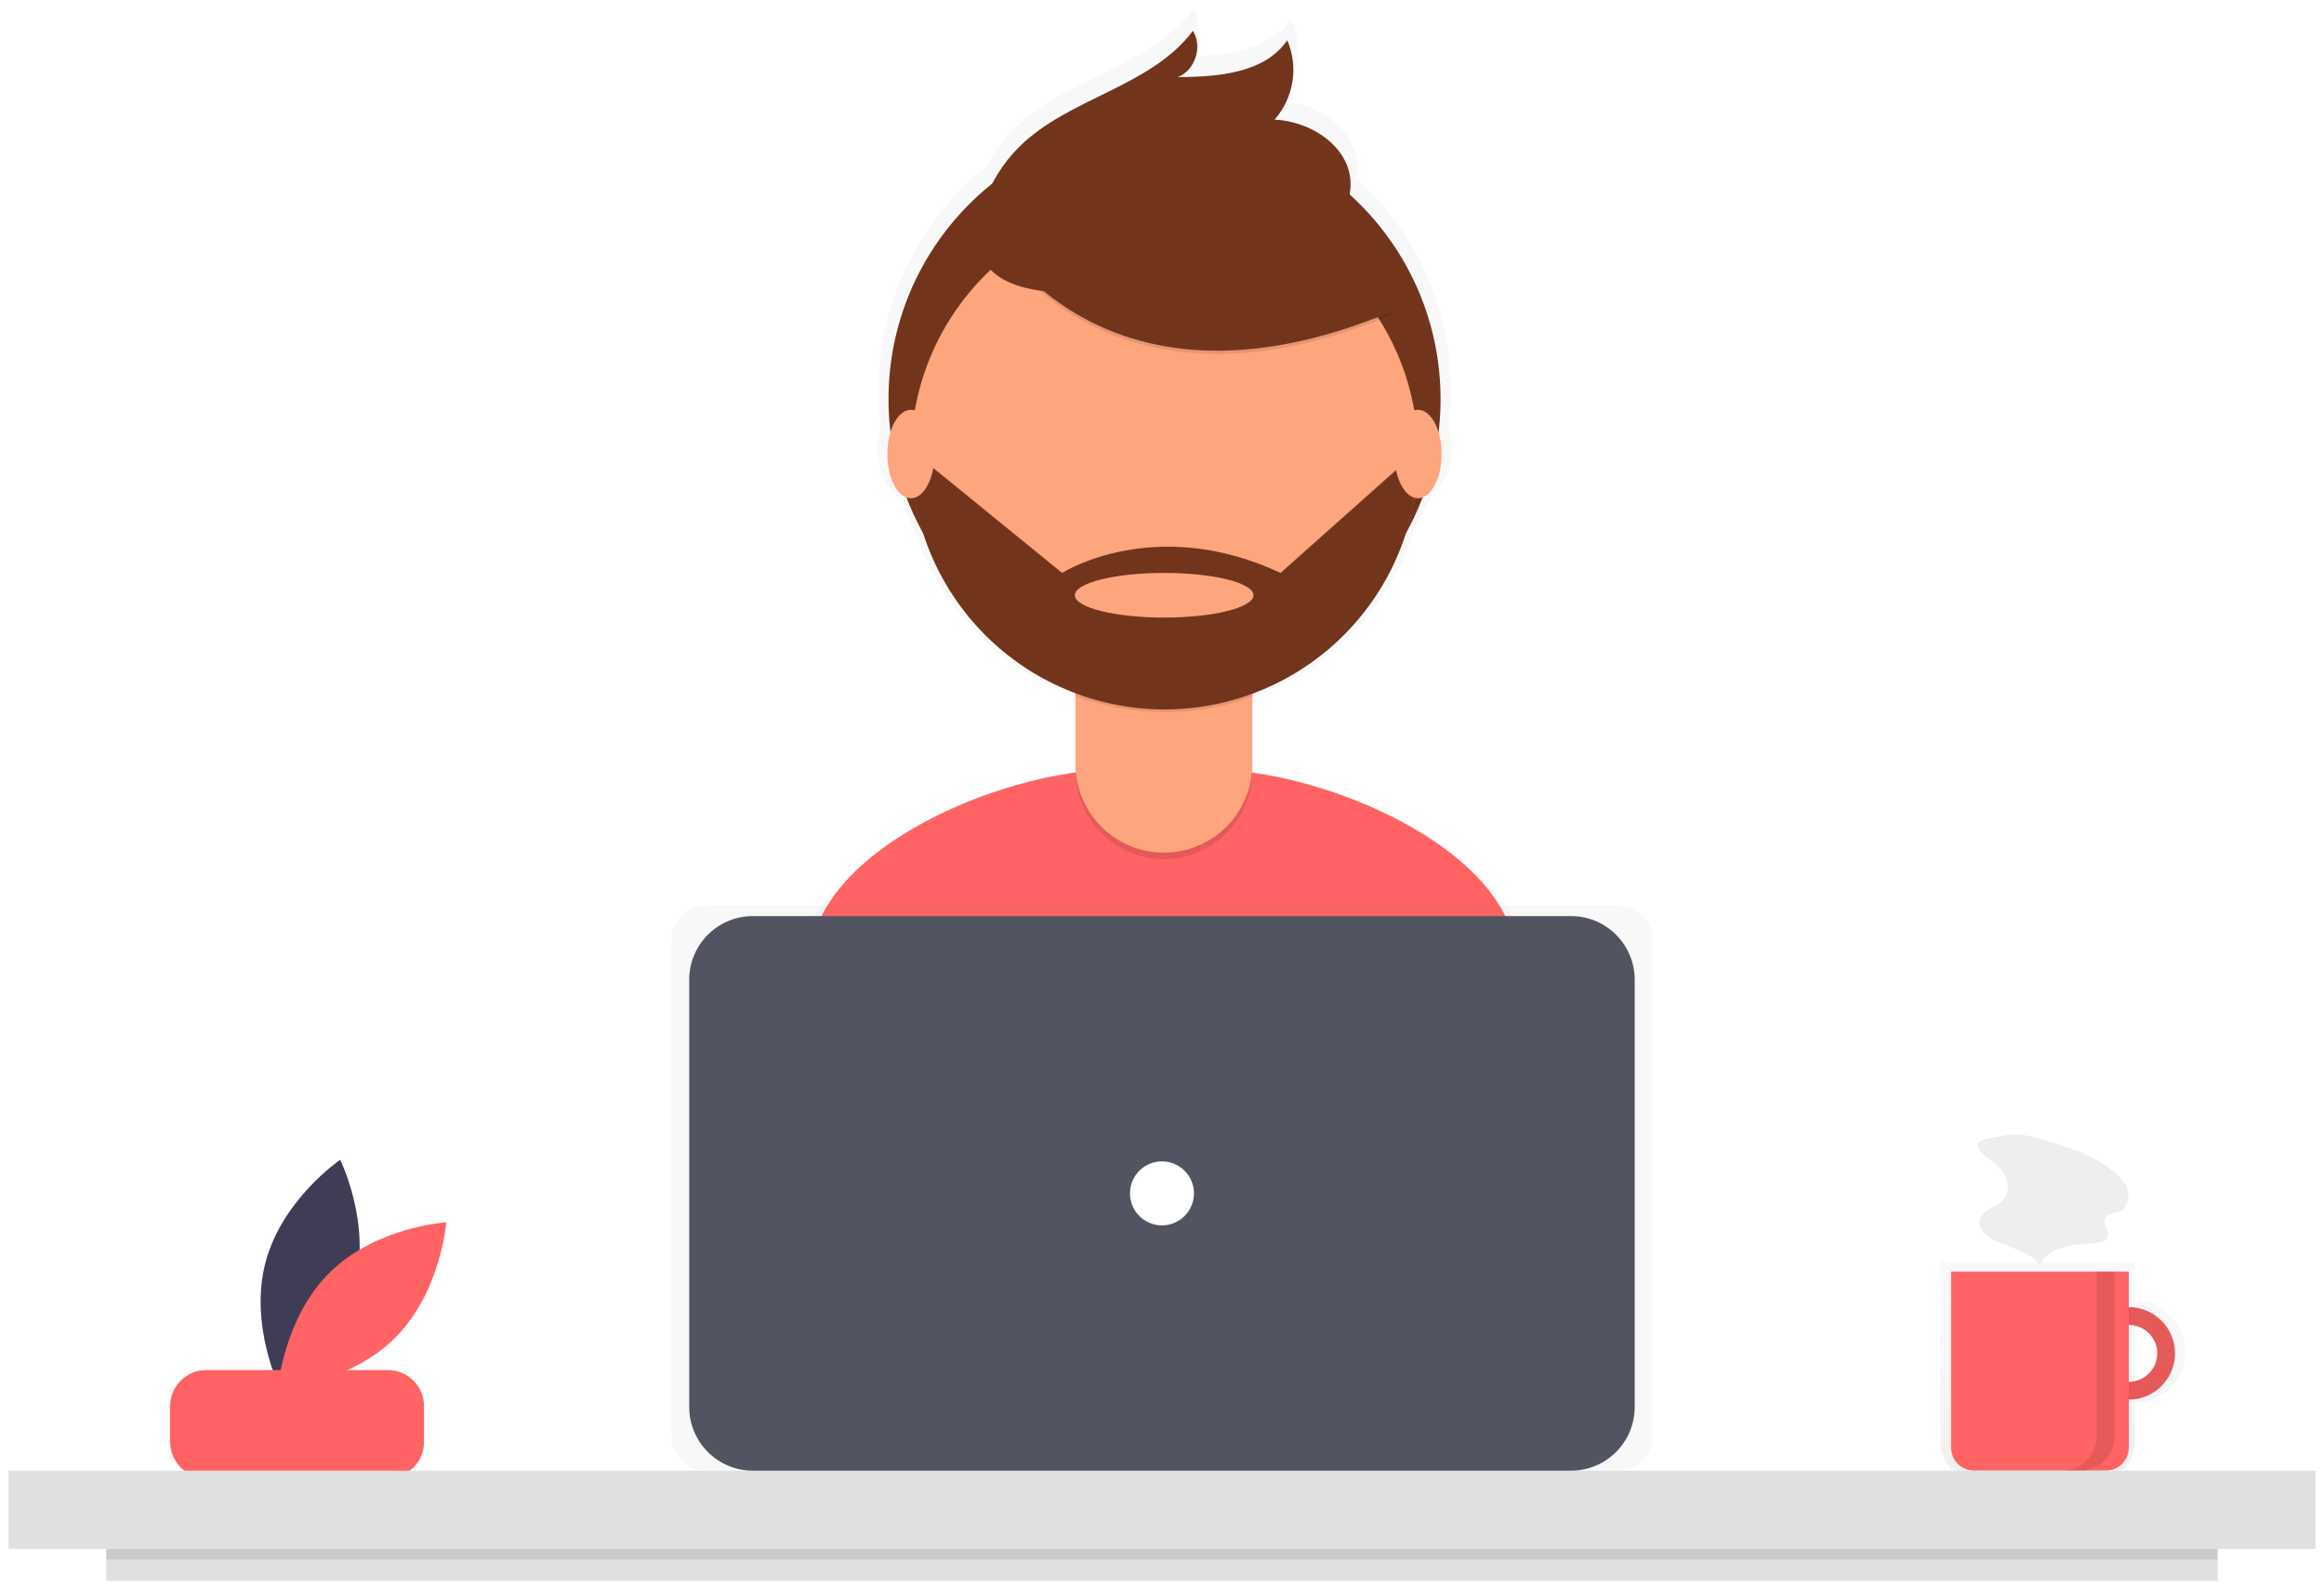 <svg width="1091" height="746" viewBox="0 0 1091 746" fill="none" xmlns="http://www.w3.org/2000/svg">
<g filter="url(#filter0_d)">
<g clip-path="url(#clip0)">
<path d="M166.576 599.552C158.79 629.203 131.506 647.733 131.506 647.733C131.506 647.733 116.846 618.189 124.632 588.537C132.419 558.886 159.703 540.356 159.703 540.356C159.703 540.356 174.363 569.9 166.576 599.552Z" fill="#3F3D56"/>
<path d="M154.766 593.279C132.958 614.825 130.518 647.716 130.518 647.716C130.518 647.716 163.436 645.675 185.245 624.129C207.053 602.583 209.493 569.692 209.493 569.692C209.493 569.692 176.575 571.733 154.766 593.279Z" fill="#FF6363"/>
<path d="M182.114 639.051H96.809C87.452 639.051 79.866 646.637 79.866 655.994V672.828C79.866 682.185 87.452 689.771 96.809 689.771H182.114C191.471 689.771 199.057 682.185 199.057 672.828V655.994C199.057 646.637 191.471 639.051 182.114 639.051Z" fill="#FF6363"/>
<g opacity="0.7">
<path opacity="0.7" d="M1002.3 606.652V588.376H910.921V672.902C910.921 675.242 911.382 677.559 912.277 679.721C913.173 681.883 914.485 683.847 916.14 685.502C917.795 687.157 919.759 688.469 921.921 689.365C924.083 690.26 926.4 690.721 928.74 690.721H984.481C989.207 690.721 993.74 688.844 997.081 685.502C1000.42 682.16 1002.3 677.628 1002.3 672.902V654.169C1008.59 654.157 1014.62 651.649 1019.07 647.194C1023.52 642.74 1026.01 636.704 1026.01 630.411C1026.01 624.117 1023.52 618.081 1019.07 613.627C1014.62 609.173 1008.59 606.664 1002.3 606.652ZM1002.3 645.031V615.79C1006.18 615.79 1009.9 617.33 1012.64 620.072C1015.38 622.814 1016.92 626.533 1016.92 630.411C1016.92 634.288 1015.38 638.007 1012.64 640.749C1009.9 643.491 1006.18 645.031 1002.3 645.031Z" fill="url(#paint0_linear)"/>
</g>
<path d="M999.36 609.513C995.07 609.513 990.876 610.785 987.308 613.168C983.741 615.552 980.961 618.94 979.319 622.904C977.677 626.868 977.247 631.229 978.084 635.437C978.921 639.645 980.987 643.511 984.021 646.544C987.055 649.578 990.92 651.644 995.128 652.481C999.336 653.318 1003.7 652.889 1007.66 651.247C1011.63 649.605 1015.01 646.824 1017.4 643.257C1019.78 639.69 1021.05 635.496 1021.05 631.205C1021.05 625.452 1018.77 619.934 1014.7 615.866C1010.63 611.798 1005.11 609.513 999.36 609.513ZM999.36 644.555C996.72 644.555 994.139 643.772 991.944 642.305C989.748 640.838 988.037 638.753 987.027 636.314C986.017 633.875 985.752 631.19 986.267 628.601C986.782 626.011 988.054 623.633 989.921 621.766C991.788 619.899 994.166 618.627 996.756 618.112C999.345 617.597 1002.03 617.862 1004.47 618.872C1006.91 619.882 1008.99 621.593 1010.46 623.789C1011.93 625.984 1012.71 628.565 1012.71 631.205C1012.71 634.746 1011.3 638.141 1008.8 640.645C1006.3 643.148 1002.9 644.555 999.36 644.555Z" fill="#FF6363"/>
<path opacity="0.1" d="M999.36 609.513C995.07 609.513 990.876 610.785 987.308 613.168C983.741 615.552 980.961 618.94 979.319 622.904C977.677 626.868 977.247 631.229 978.084 635.437C978.921 639.645 980.987 643.511 984.021 646.544C987.055 649.578 990.92 651.644 995.128 652.481C999.336 653.318 1003.7 652.889 1007.66 651.247C1011.63 649.605 1015.01 646.824 1017.4 643.257C1019.78 639.69 1021.05 635.496 1021.05 631.205C1021.05 625.452 1018.77 619.934 1014.7 615.866C1010.63 611.798 1005.11 609.513 999.36 609.513ZM999.36 644.555C996.72 644.555 994.139 643.772 991.944 642.305C989.748 640.838 988.037 638.753 987.027 636.314C986.017 633.875 985.752 631.19 986.267 628.601C986.782 626.011 988.054 623.633 989.921 621.766C991.788 619.899 994.166 618.627 996.756 618.112C999.345 617.597 1002.03 617.862 1004.47 618.872C1006.91 619.882 1008.99 621.593 1010.46 623.789C1011.93 625.984 1012.71 628.565 1012.71 631.205C1012.71 634.746 1011.3 638.141 1008.8 640.645C1006.3 643.148 1002.9 644.555 999.36 644.555Z" fill="black"/>
<path d="M915.927 592.826H999.36V675.402C999.36 678.285 998.215 681.049 996.177 683.088C994.138 685.126 991.374 686.271 988.491 686.271H926.796C923.914 686.271 921.149 685.126 919.111 683.088C917.072 681.049 915.927 678.285 915.927 675.402V592.826Z" fill="#FF6363"/>
<path d="M1086.97 686.271H4V722.982H1086.97V686.271Z" fill="#E0E0E0"/>
<g opacity="0.7">
<path opacity="0.7" d="M716.326 440.642C704.719 398.512 638.916 367.747 589.404 360.925C589.411 360.615 589.428 360.306 589.428 359.994V323.93C589.481 323.91 589.535 323.894 589.587 323.875V322.508C607.159 315.973 623.015 305.529 635.957 291.965C648.899 278.401 658.587 262.072 664.291 244.213C667.351 238.681 670.014 232.938 672.262 227.028C677.547 225.103 681.539 216.388 681.539 205.915C681.559 202.333 681.056 198.767 680.047 195.329C680.696 189.996 681.027 184.628 681.038 179.255C681.059 160.472 677.13 141.894 669.506 124.728C661.882 107.561 650.733 92.19 636.784 79.611C637.198 77.454 637.339 75.252 637.203 73.059C636.082 55.75 617.594 43.99 600.266 43.203C604.843 38.011 607.852 31.626 608.944 24.79C610.036 17.955 609.165 10.95 606.432 4.59C595.383 20.687 572.7 22.398 553.176 22.525C561.601 19.262 565.392 7.59 560.492 3.05176e-05C540.087 27.351 500.309 32.415 476.039 56.402C470.752 61.649 466.321 67.693 462.907 74.313C447.134 86.878 434.4 102.84 425.653 121.01C416.905 139.18 412.37 159.089 412.385 179.255C412.396 184.579 412.72 189.898 413.357 195.185C412.317 198.666 411.798 202.282 411.819 205.915C411.819 216.436 415.848 225.179 421.17 227.049C423.426 232.979 426.102 238.741 429.177 244.291C434.86 262.047 444.485 278.287 457.331 291.798C470.177 305.309 485.911 315.74 503.357 322.311V359.994C503.357 360.284 503.374 360.57 503.379 360.859C453.68 367.563 387.352 398.57 375.848 441.04C365.913 477.715 355.309 517.993 350.033 541.64C395.258 573.419 490.156 592.078 549.629 592.078C606.134 592.078 698.491 575.237 742.386 546.3C737.631 520.317 726.692 478.271 716.326 440.642Z" fill="url(#paint1_linear)"/>
</g>
<path d="M549.508 581.617C604.017 581.617 693.11 565.371 735.453 537.457C730.867 512.392 720.314 471.831 710.314 435.533C697.578 389.304 617.197 357.256 569.247 357.256H523.04C474.94 357.256 394.443 389.49 381.868 435.916C372.285 471.295 362.055 510.15 356.965 532.962C400.592 563.617 492.137 581.617 549.508 581.617Z" fill="#FF6363"/>
<path d="M546.693 312.962C618.259 312.962 676.274 254.947 676.274 183.382C676.274 111.817 618.259 53.802 546.693 53.802C475.128 53.802 417.113 111.817 417.113 183.382C417.113 254.947 475.128 312.962 546.693 312.962Z" fill="#72351C"/>
<path opacity="0.1" d="M504.872 291.311H587.901V357.734C587.901 368.744 583.527 379.304 575.741 387.089C567.956 394.875 557.396 399.248 546.386 399.248H546.386C535.376 399.248 524.816 394.875 517.031 387.089C509.245 379.304 504.872 368.744 504.872 357.734V291.311H504.872Z" fill="black"/>
<path d="M516.781 288.236H575.991C579.15 288.236 582.179 289.49 584.412 291.724C586.646 293.957 587.901 296.986 587.901 300.145V354.659C587.901 365.669 583.527 376.228 575.741 384.014C567.956 391.799 557.396 396.173 546.386 396.173H546.386C535.376 396.173 524.816 391.799 517.031 384.014C509.245 376.228 504.872 365.669 504.872 354.659V300.145C504.872 296.986 506.126 293.957 508.36 291.724C510.593 289.49 513.622 288.236 516.781 288.236Z" fill="#FDA57D"/>
<path opacity="0.1" d="M505.025 322.662C531.785 332.66 561.24 332.741 588.054 322.891V312.692H505.025V322.662Z" fill="black"/>
<path d="M546.694 328.221C612.42 328.221 665.702 274.939 665.702 209.213C665.702 143.486 612.42 90.205 546.694 90.205C480.967 90.205 427.685 143.486 427.685 209.213C427.685 274.939 480.967 328.221 546.694 328.221Z" fill="#FDA57D"/>
<path opacity="0.1" d="M461.924 100.962C461.924 100.962 512.079 202.769 653.56 143.631L620.623 91.979L562.234 71.019L461.924 100.962Z" fill="black"/>
<path d="M461.924 99.465C461.924 99.465 512.079 201.272 653.56 142.134L620.623 90.482L562.233 69.522L461.924 99.465Z" fill="#72351C"/>
<path d="M461.478 92.587C464.859 82.118 470.703 72.612 478.519 64.87C501.931 41.73 540.303 36.845 559.987 10.461C564.714 17.782 561.057 29.043 552.93 32.19C571.764 32.068 593.646 30.417 604.304 14.889C606.94 21.024 607.78 27.781 606.727 34.375C605.674 40.969 602.771 47.129 598.356 52.138C615.071 52.896 632.907 64.24 633.987 80.939C634.707 92.063 627.732 102.595 618.59 108.975C609.449 115.355 598.389 118.283 587.503 120.684C555.725 127.69 440.743 157.056 461.478 92.587Z" fill="#72351C"/>
<path d="M665.698 210.255H662.543L601.159 264.901C542.022 237.203 498.604 264.901 498.604 264.901L434.226 212.5L427.735 213.316C428.615 244.55 441.744 274.186 464.288 295.823C486.831 317.459 516.98 329.362 548.224 328.96C579.468 328.558 609.301 315.884 631.28 293.674C653.259 271.464 665.622 241.501 665.698 210.255ZM546.513 285.861C523.361 285.861 504.593 281.169 504.593 275.381C504.593 269.593 523.361 264.901 546.513 264.901C569.665 264.901 588.434 269.593 588.434 275.381C588.434 281.169 569.665 285.861 546.513 285.861Z" fill="#72351C"/>
<path d="M427.638 229.857C433.752 229.857 438.709 220.564 438.709 209.1C438.709 197.636 433.752 188.342 427.638 188.342C421.524 188.342 416.568 197.636 416.568 209.1C416.568 220.564 421.524 229.857 427.638 229.857Z" fill="#FDA57D"/>
<path d="M665.686 229.857C671.8 229.857 676.757 220.564 676.757 209.1C676.757 197.636 671.8 188.342 665.686 188.342C659.572 188.342 654.616 197.636 654.616 209.1C654.616 220.564 659.572 229.857 665.686 229.857Z" fill="#FDA57D"/>
<g opacity="0.7">
<path opacity="0.7" d="M759.594 421.066H331.371C322.444 421.066 315.207 428.303 315.207 437.231V670.107C315.207 679.034 322.444 686.271 331.371 686.271H759.594C768.522 686.271 775.759 679.034 775.759 670.107V437.231C775.759 428.303 768.522 421.066 759.594 421.066Z" fill="url(#paint2_linear)"/>
</g>
<path d="M737.5 425.959H353.466C336.944 425.959 323.55 439.353 323.55 455.875V656.355C323.55 672.877 336.944 686.271 353.466 686.271H737.5C754.022 686.271 767.415 672.877 767.415 656.355V455.875C767.415 439.353 754.022 425.959 737.5 425.959Z" fill="#535461"/>
<path d="M545.483 571.133C553.777 571.133 560.501 564.409 560.501 556.115C560.501 547.821 553.777 541.097 545.483 541.097C537.188 541.097 530.465 547.821 530.465 556.115C530.465 564.409 537.188 571.133 545.483 571.133Z" fill="white"/>
<path d="M1041.08 722.982H49.888V738H1041.08V722.982Z" fill="#E0E0E0"/>
<path opacity="0.1" d="M1041.08 722.982H49.888V727.988H1041.08V722.982Z" fill="black"/>
<path opacity="0.1" d="M984.342 592.826V670.002C984.342 674.317 982.628 678.455 979.577 681.506C976.526 684.557 972.388 686.271 968.073 686.271H976.416C980.731 686.271 984.869 684.557 987.92 681.506C990.972 678.455 992.686 674.317 992.686 670.002V592.826H984.342Z" fill="black"/>
<path d="M932.391 530.624C930.984 530.864 929.397 531.244 928.707 532.494C927.612 534.478 929.596 536.715 931.406 538.079C934.749 540.597 938.273 543.071 940.546 546.586C942.819 550.102 943.533 555.008 941.048 558.377C937.804 562.776 930.065 563.722 929.316 569.136C928.835 572.612 931.84 575.578 934.885 577.322C942.4 581.627 952.088 582.776 957.532 589.512C959.784 584.882 964.821 582.205 969.842 581.062C974.862 579.919 980.079 580.004 985.169 579.229C986.812 578.978 988.664 578.476 989.398 576.985C990.821 574.097 986.766 570.634 988.165 567.735C989.231 565.528 992.36 565.699 994.646 564.816C998.367 563.377 999.902 558.588 998.846 554.74C997.789 550.893 994.806 547.886 991.669 545.421C983.214 538.777 973.048 534.87 962.765 532.06C957.983 530.753 952.369 528.703 947.401 528.505C942.606 528.313 937.138 529.812 932.391 530.624Z" fill="#EEEEEE"/>
</g>
</g>
<defs>
<filter id="filter0_d" x="0" y="0" width="1090.97" height="746" filterUnits="userSpaceOnUse" color-interpolation-filters="sRGB">
<feFlood flood-opacity="0" result="BackgroundImageFix"/>
<feColorMatrix in="SourceAlpha" type="matrix" values="0 0 0 0 0 0 0 0 0 0 0 0 0 0 0 0 0 0 127 0"/>
<feOffset dy="4"/>
<feGaussianBlur stdDeviation="2"/>
<feColorMatrix type="matrix" values="0 0 0 0 0 0 0 0 0 0 0 0 0 0 0 0 0 0 0.25 0"/>
<feBlend mode="normal" in2="BackgroundImageFix" result="effect1_dropShadow"/>
<feBlend mode="normal" in="SourceGraphic" in2="effect1_dropShadow" result="shape"/>
</filter>
<linearGradient id="paint0_linear" x1="968.49" y1="690.721" x2="968.49" y2="588.376" gradientUnits="userSpaceOnUse">
<stop stop-color="#808080" stop-opacity="0.25"/>
<stop offset="0.535" stop-color="#808080" stop-opacity="0.12"/>
<stop offset="1" stop-color="#808080" stop-opacity="0.1"/>
</linearGradient>
<linearGradient id="paint1_linear" x1="236017" y1="384913" x2="236017" y2="70457.3" gradientUnits="userSpaceOnUse">
<stop stop-color="#808080" stop-opacity="0.25"/>
<stop offset="0.535" stop-color="#808080" stop-opacity="0.12"/>
<stop offset="1" stop-color="#808080" stop-opacity="0.1"/>
</linearGradient>
<linearGradient id="paint2_linear" x1="224015" y1="163681" x2="224015" y2="100590" gradientUnits="userSpaceOnUse">
<stop stop-color="#808080" stop-opacity="0.25"/>
<stop offset="0.535" stop-color="#808080" stop-opacity="0.12"/>
<stop offset="1" stop-color="#808080" stop-opacity="0.1"/>
</linearGradient>
<clipPath id="clip0">
<rect width="1082.97" height="738" fill="white" transform="translate(4)"/>
</clipPath>
</defs>
</svg>

